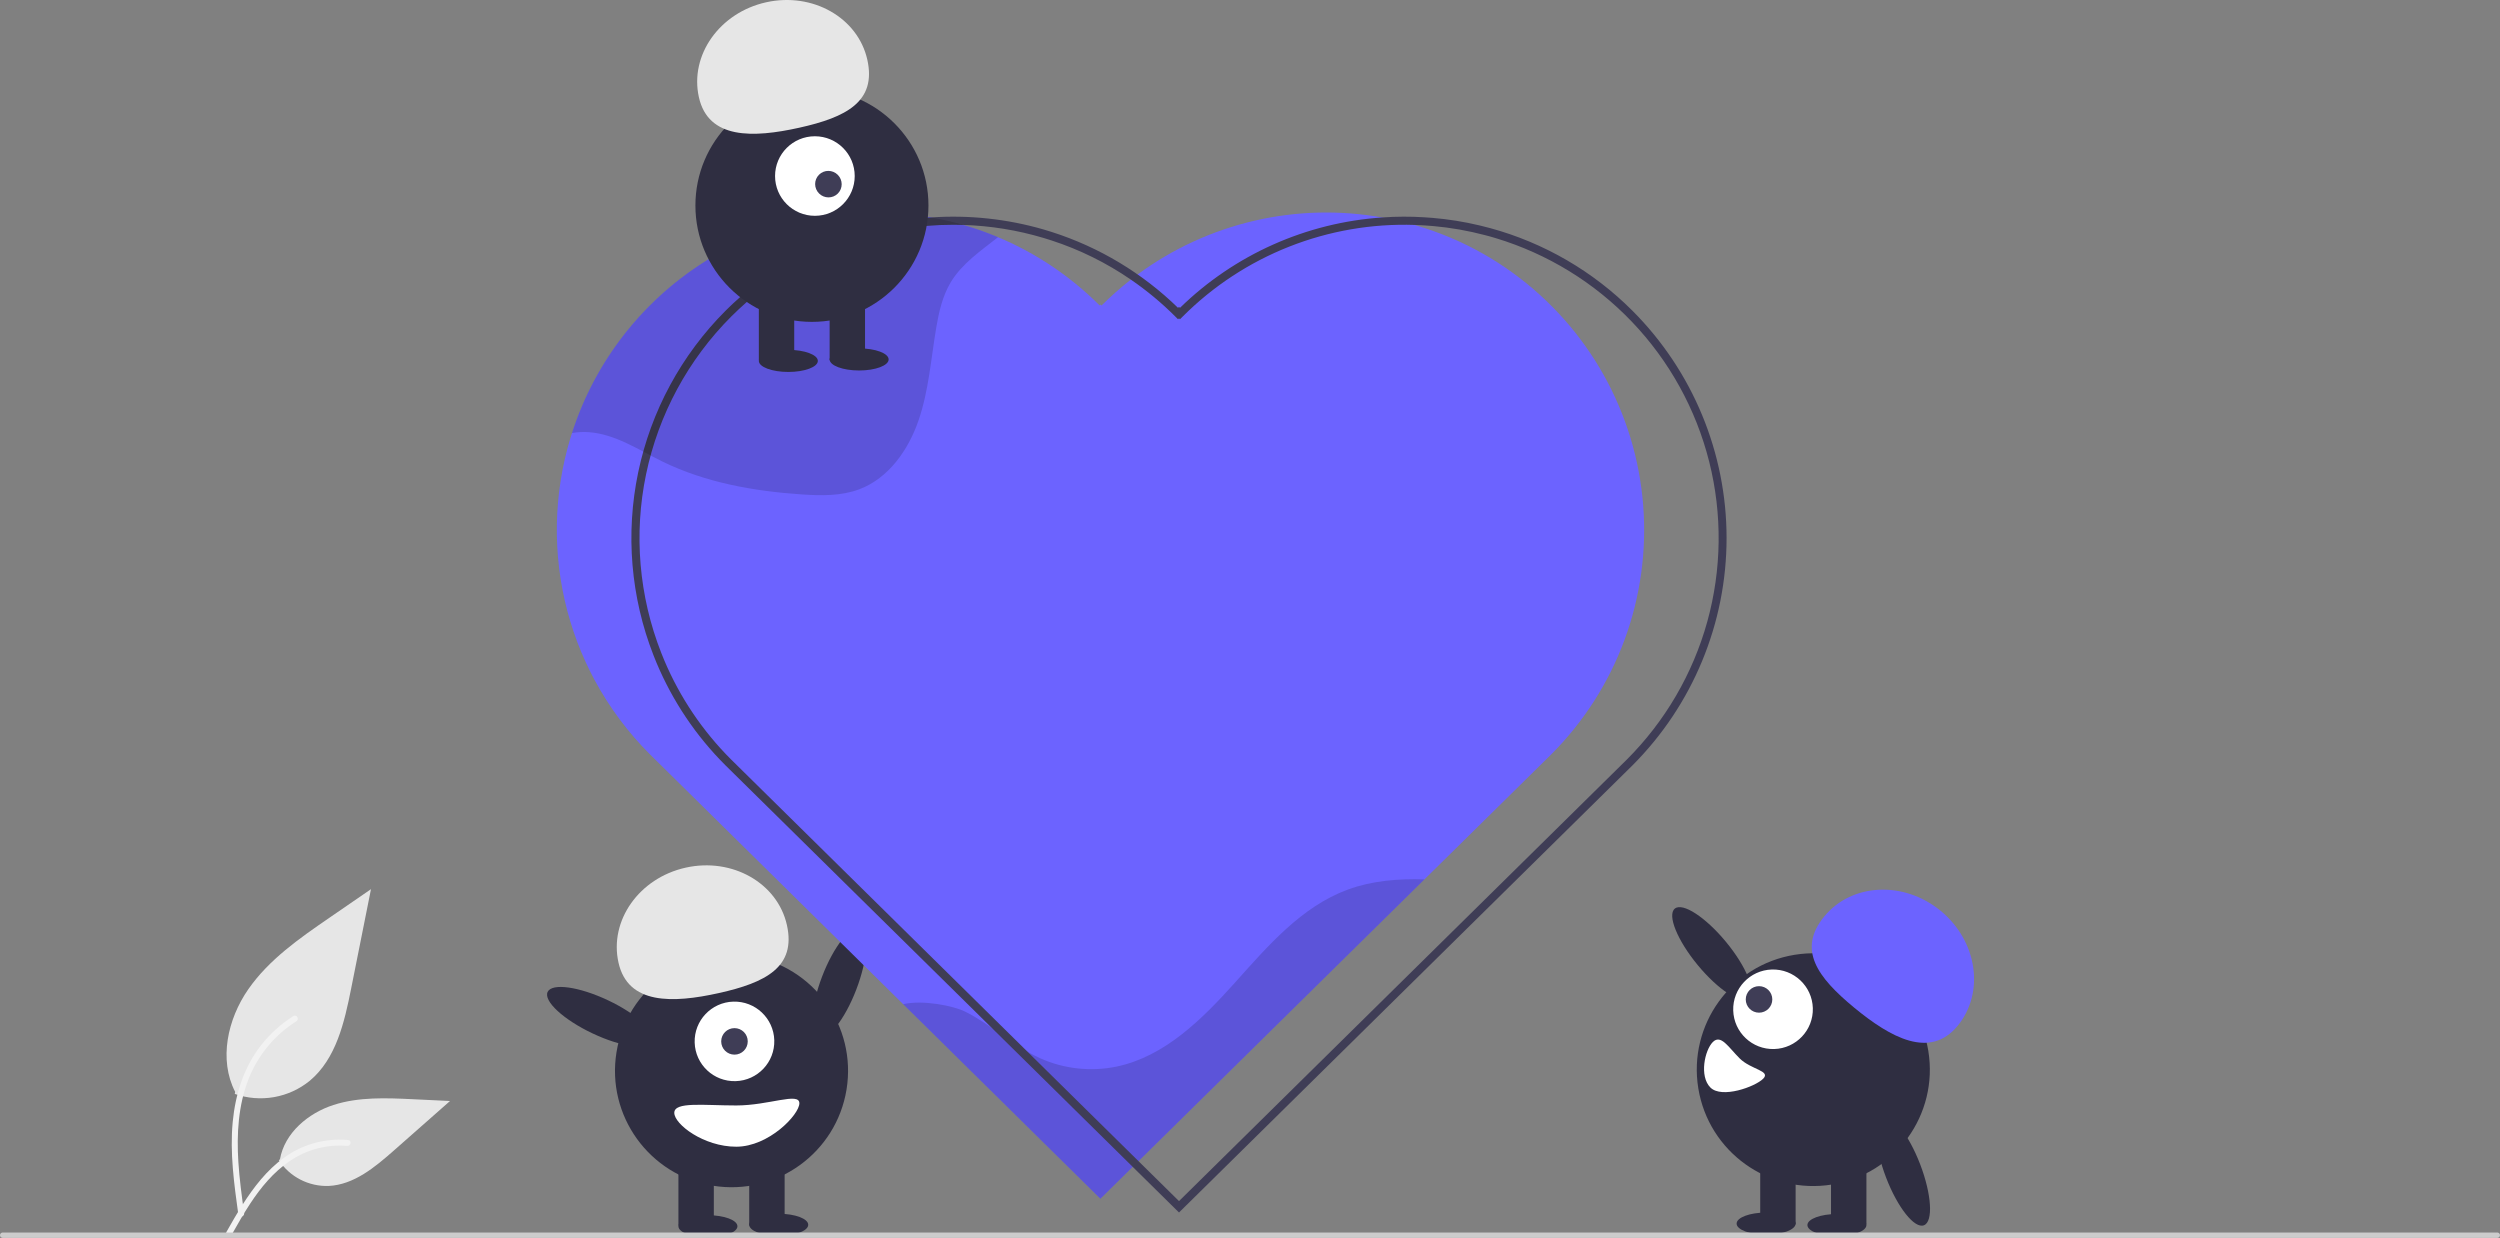<svg width="517" height="256" viewBox="0 0 517 256" fill="none" xmlns="http://www.w3.org/2000/svg">
<rect x="0" y="0" width="517" height="256" fill="#808080" stroke="none"/>
<g clip-path="url(#clip0)">
<path d="M177.085 204.627C179.461 198.419 179.805 192.783 177.854 192.038C175.903 191.293 172.395 195.722 170.019 201.929C167.643 208.137 167.299 213.773 169.251 214.518C171.202 215.263 174.71 210.834 177.085 204.627Z" fill="#2F2E41"/>
<path d="M175.065 225.306C177.197 212.187 168.276 199.825 155.139 197.696C142.003 195.567 129.625 204.477 127.493 217.596C125.361 230.716 134.283 243.077 147.419 245.206C160.556 247.335 172.934 238.426 175.065 225.306Z" fill="#2F2E41"/>
<path d="M147.619 240.338H140.298V253.438H147.619V240.338Z" fill="#2F2E41"/>
<path d="M162.26 240.338H154.939V253.438H162.26V240.338Z" fill="#2F2E41"/>
<path d="M146.399 255.875C149.768 255.875 152.499 254.852 152.499 253.59C152.499 252.328 149.768 251.305 146.399 251.305C143.03 251.305 140.298 252.328 140.298 253.59C140.298 254.852 143.03 255.875 146.399 255.875Z" fill="#2F2E41"/>
<path d="M161.04 255.57C164.409 255.57 167.141 254.547 167.141 253.285C167.141 252.023 164.409 251 161.04 251C157.671 251 154.939 252.023 154.939 253.285C154.939 254.547 157.671 255.57 161.04 255.57Z" fill="#2F2E41"/>
<path d="M152.131 223.58C156.678 223.447 160.255 219.658 160.121 215.117C159.988 210.576 156.194 207.004 151.647 207.137C147.101 207.271 143.523 211.06 143.657 215.6C143.791 220.141 147.585 223.714 152.131 223.58Z" fill="white"/>
<path d="M151.889 218.1C153.405 218.1 154.634 216.873 154.634 215.359C154.634 213.844 153.405 212.617 151.889 212.617C150.373 212.617 149.144 213.844 149.144 215.359C149.144 216.873 150.373 218.1 151.889 218.1Z" fill="#3F3D56"/>
<path d="M127.904 199.071C125.958 190.368 132.178 181.574 141.796 179.43C151.414 177.285 160.789 182.601 162.734 191.303C164.68 200.006 158.306 203.216 148.688 205.36C139.069 207.505 129.85 207.773 127.904 199.071Z" fill="#E6E6E6"/>
<path d="M135.024 215.441C135.919 213.556 131.771 209.719 125.759 206.871C119.746 204.024 114.147 203.243 113.251 205.128C112.356 207.013 116.505 210.85 122.517 213.698C128.529 216.545 134.129 217.326 135.024 215.441Z" fill="#2F2E41"/>
<path d="M139.443 230.133C139.443 232.489 145.515 237.14 152.254 237.14C158.992 237.14 165.31 230.508 165.31 228.153C165.31 225.798 158.992 228.61 152.254 228.61C145.515 228.61 139.443 227.778 139.443 230.133Z" fill="white"/>
<path d="M320.752 156.052L294.578 181.851L235.425 240.145L234.228 241.324L227.558 247.895L213.576 234.099L212.345 232.886L186.78 207.668H186.775L178.583 199.582L173.743 194.804L159.33 180.588L157.383 178.666L134.409 156.001C129.845 151.445 125.976 146.242 122.927 140.562C122.648 140.053 122.385 139.539 122.127 139.025C116.679 128.177 114.348 116.033 115.393 103.941C116.437 91.85 120.817 80.284 128.046 70.528C135.274 60.772 145.069 53.208 156.342 48.676C167.615 44.143 179.925 42.819 191.905 44.851H191.911C192.124 44.885 192.331 44.918 192.543 44.963C194.791 45.359 197.015 45.876 199.207 46.511C204.943 48.166 210.424 50.597 215.5 53.736C216.032 54.066 216.558 54.401 217.078 54.742C220.799 57.197 224.261 60.022 227.413 63.174L227.609 62.978L227.804 63.174C229.713 61.268 231.737 59.48 233.864 57.821C234.328 57.458 234.799 57.1 235.268 56.754C242.464 51.455 250.667 47.678 259.375 45.654C268.083 43.631 277.112 43.403 285.911 44.985C288.161 45.381 290.387 45.9 292.581 46.539C293.314 46.745 294.041 46.969 294.763 47.209C295.345 47.399 295.926 47.595 296.503 47.807C301.301 49.52 305.881 51.789 310.15 54.569C311.084 55.178 312.005 55.815 312.914 56.48C320.602 62.061 326.988 69.241 331.631 77.525C336.274 85.808 339.064 94.998 339.809 104.462C340.554 113.925 339.236 123.438 335.947 132.344C332.657 141.25 327.473 149.338 320.752 156.052Z" fill="#6C63FF"/>
<path opacity="0.15" d="M294.578 181.851L235.425 240.145L234.228 241.324L227.558 247.895L213.576 234.099L212.345 232.886L186.78 207.668C190.887 206.712 197.198 208.025 199.509 209.165C204.987 211.864 209.491 216.295 215.053 218.821C220.019 221.06 225.568 221.673 230.904 220.57C240.875 218.48 248.591 210.78 255.395 203.203C262.198 195.62 269.153 187.484 278.715 183.969C283.757 182.114 289.173 181.695 294.578 181.851Z" fill="black"/>
<path d="M337.583 64.252C329.444 56.1 319.311 50.215 308.192 47.181C307.453 46.974 306.72 46.79 305.976 46.617C302.776 45.853 299.524 45.332 296.246 45.058C295.675 45.002 295.104 44.963 294.528 44.935C291.653 44.753 288.768 44.764 285.895 44.968C270.153 46.02 255.304 52.648 244.02 63.66L243.818 63.459L243.617 63.66C236.244 56.476 227.298 51.103 217.487 47.969C216.933 47.79 216.374 47.617 215.814 47.455C208.258 45.266 200.375 44.425 192.527 44.968C192.309 44.98 192.09 44.996 191.878 45.019C177.487 46.121 163.851 51.89 153.047 61.447C152.028 62.341 151.027 63.28 150.053 64.252C140.907 73.404 134.627 85.017 131.98 97.674C129.333 110.331 130.433 123.484 135.148 135.527C135.343 136.052 135.556 136.572 135.78 137.092C139.11 145.021 143.958 152.225 150.053 158.298L171.83 179.767L173.542 181.46L220.665 227.913L221.879 229.114L234.256 241.318L243.818 250.745L337.583 158.292C350.052 145.812 357.055 128.902 357.055 111.272C357.055 93.642 350.052 76.732 337.583 64.252ZM336.403 157.102L243.818 248.387L235.453 240.139L223.34 228.198L222.126 227.002L175.92 181.443L174.236 179.784L151.239 157.108C145.336 151.227 140.631 144.259 137.386 136.589C137.162 136.069 136.949 135.549 136.753 135.03C132.128 123.28 131.035 110.438 133.608 98.077C136.181 85.716 142.308 74.372 151.239 65.437C152.28 64.398 153.345 63.403 154.434 62.453H154.44C164.834 53.369 177.872 47.854 191.637 46.718C193.467 46.561 195.298 46.483 197.132 46.483C197.82 46.483 198.502 46.494 199.191 46.516C204.814 46.689 210.39 47.591 215.78 49.199C216.335 49.361 216.888 49.534 217.437 49.718C223.268 51.616 228.795 54.343 233.848 57.815C237.137 60.068 240.211 62.619 243.029 65.437L243.623 66.029L243.818 65.834L244.014 66.029L244.607 65.437C250.876 59.17 258.368 54.256 266.617 51.001C274.867 47.746 283.699 46.22 292.564 46.516C293.275 46.539 293.985 46.572 294.696 46.623C295.267 46.656 295.837 46.695 296.403 46.751C300.009 47.074 303.582 47.7 307.084 48.623C307.833 48.813 308.578 49.02 309.316 49.249C320.051 52.491 329.761 58.457 337.5 66.564C345.238 74.672 350.739 84.644 353.468 95.508C356.196 106.372 356.058 117.757 353.068 128.553C350.077 139.348 344.335 149.184 336.403 157.102Z" fill="#3F3D56"/>
<path opacity="0.15" d="M206.397 49.048C202.805 51.881 198.95 54.496 196.616 58.368C194.899 61.229 194.155 64.554 193.6 67.84C192.526 74.233 192.068 80.782 189.964 86.912C187.865 93.042 183.77 98.898 177.699 101.183C173.933 102.597 169.782 102.519 165.77 102.245C155.872 101.574 145.907 99.803 136.999 95.45C132.02 93.014 127.191 89.728 121.657 89.365C120.531 89.293 119.4 89.354 118.289 89.549C123.117 74.497 133.22 61.689 146.744 53.478C160.267 45.267 176.302 42.204 191.905 44.851H191.911C192.124 44.885 192.331 44.918 192.543 44.963C194.791 45.359 197.015 45.876 199.207 46.511C201.651 47.217 204.052 48.064 206.397 49.048Z" fill="black"/>
<path d="M48.547 226.22C51.153 227.134 53.951 227.364 56.671 226.885C59.392 226.406 61.943 225.236 64.079 223.487C69.52 218.927 71.225 211.413 72.613 204.457L76.719 183.88L68.124 189.79C61.943 194.04 55.623 198.426 51.344 204.583C47.064 210.739 45.196 219.143 48.635 225.804L48.547 226.22Z" fill="#E6E6E6"/>
<path d="M49.281 251.132C48.411 244.804 47.517 238.395 48.127 231.999C48.669 226.319 50.404 220.771 53.937 216.222C55.812 213.812 58.094 211.747 60.679 210.12C61.353 209.695 61.974 210.762 61.303 211.185C56.829 214.009 53.368 218.179 51.42 223.094C49.269 228.559 48.923 234.516 49.294 240.322C49.519 243.833 49.994 247.321 50.472 250.804C50.51 250.962 50.487 251.128 50.407 251.269C50.327 251.409 50.196 251.515 50.041 251.563C49.883 251.605 49.715 251.584 49.573 251.503C49.43 251.423 49.326 251.289 49.281 251.132H49.281Z" fill="#F2F2F2"/>
<path d="M57.66 239.935C58.777 241.631 60.314 243.012 62.121 243.943C63.928 244.874 65.945 245.325 67.977 245.253C73.199 245.005 77.553 241.365 81.473 237.908L93.066 227.686L85.393 227.319C79.876 227.056 74.216 226.81 68.96 228.509C63.705 230.208 58.858 234.298 57.897 239.731L57.66 239.935Z" fill="#E6E6E6"/>
<path d="M46.823 254.77C51.01 247.371 55.866 239.148 64.544 236.52C66.957 235.792 69.487 235.531 71.998 235.751C72.789 235.82 72.591 237.038 71.801 236.97C67.593 236.621 63.392 237.731 59.907 240.113C56.553 242.393 53.941 245.562 51.731 248.924C50.377 250.983 49.164 253.129 47.952 255.272C47.564 255.957 46.431 255.463 46.823 254.77H46.823Z" fill="#F2F2F2"/>
<path d="M167.908 66.563C181.216 66.563 192.005 55.788 192.005 42.497C192.005 29.206 181.216 18.431 167.908 18.431C154.599 18.431 143.811 29.206 143.811 42.497C143.811 55.788 154.599 66.563 167.908 66.563Z" fill="#2F2E41"/>
<path d="M164.247 61.384H156.927V74.483H164.247V61.384Z" fill="#2F2E41"/>
<path d="M178.889 61.384H171.568V74.483H178.889V61.384Z" fill="#2F2E41"/>
<path d="M163.027 76.92C166.397 76.92 169.128 75.897 169.128 74.635C169.128 73.374 166.397 72.351 163.027 72.351C159.658 72.351 156.927 73.374 156.927 74.635C156.927 75.897 159.658 76.92 163.027 76.92Z" fill="#2F2E41"/>
<path d="M177.669 76.616C181.038 76.616 183.769 75.593 183.769 74.331C183.769 73.069 181.038 72.046 177.669 72.046C174.299 72.046 171.568 73.069 171.568 74.331C171.568 75.593 174.299 76.616 177.669 76.616Z" fill="#2F2E41"/>
<path d="M168.518 44.629C173.066 44.629 176.754 40.947 176.754 36.404C176.754 31.862 173.066 28.179 168.518 28.179C163.97 28.179 160.282 31.862 160.282 36.404C160.282 40.947 163.97 44.629 168.518 44.629Z" fill="white"/>
<path d="M173.262 40.025C174.33 38.959 174.324 37.225 173.249 36.151C172.174 35.077 170.437 35.07 169.369 36.136C168.301 37.202 168.307 38.937 169.382 40.011C170.457 41.085 172.194 41.091 173.262 40.025Z" fill="#3F3D56"/>
<path d="M144.533 20.116C142.587 11.414 148.807 2.62 158.425 0.475C168.043 -1.67 177.417 3.647 179.363 12.349C181.309 21.052 174.934 24.261 165.316 26.406C155.698 28.551 146.478 28.819 144.533 20.116Z" fill="#E6E6E6"/>
<path d="M361.682 206.47C363.293 205.143 361.168 199.91 356.934 194.783C352.7 189.656 347.962 186.576 346.35 187.903C344.739 189.231 346.864 194.463 351.098 199.59C355.332 204.717 360.07 207.797 361.682 206.47Z" fill="#2F2E41"/>
<path d="M378.854 244.961C391.99 242.832 400.911 230.471 398.78 217.351C396.648 204.231 384.27 195.322 371.134 197.451C357.997 199.58 349.076 211.941 351.208 225.061C353.339 238.18 365.717 247.09 378.854 244.961Z" fill="#2F2E41"/>
<path d="M385.975 240.093H378.654V253.192H385.975V240.093Z" fill="#2F2E41"/>
<path d="M371.333 240.093H364.013V253.192H371.333V240.093Z" fill="#2F2E41"/>
<path d="M379.874 255.629C383.243 255.629 385.975 254.606 385.975 253.344C385.975 252.083 383.243 251.06 379.874 251.06C376.505 251.06 373.773 252.083 373.773 253.344C373.773 254.606 376.505 255.629 379.874 255.629Z" fill="#2F2E41"/>
<path d="M365.233 255.325C368.602 255.325 371.333 254.302 371.333 253.04C371.333 251.778 368.602 250.755 365.233 250.755C361.864 250.755 359.132 251.778 359.132 253.04C359.132 254.302 361.864 255.325 365.233 255.325Z" fill="#2F2E41"/>
<path d="M383.43 208.366C375.833 202.096 371.611 196.348 377.298 189.474C382.985 182.6 393.755 182.11 401.352 188.38C408.949 194.649 410.497 205.304 404.809 212.177C399.122 219.051 391.027 214.635 383.43 208.366Z" fill="#6C63FF"/>
<path d="M366.904 216.939C371.451 216.806 375.028 213.017 374.894 208.476C374.761 203.936 370.967 200.363 366.42 200.496C361.874 200.63 358.296 204.419 358.43 208.96C358.564 213.5 362.358 217.073 366.904 216.939Z" fill="white"/>
<path d="M363.768 209.422C365.284 209.422 366.513 208.195 366.513 206.681C366.513 205.167 365.284 203.939 363.768 203.939C362.252 203.939 361.022 205.167 361.022 206.681C361.022 208.195 362.252 209.422 363.768 209.422Z" fill="#3F3D56"/>
<path d="M354.214 215.492C352.546 217.158 351.367 222.558 353.713 224.9C356.058 227.243 362.953 224.751 364.621 223.085C366.288 221.42 362.098 221.212 359.752 218.869C357.406 216.526 355.881 213.827 354.214 215.492Z" fill="white"/>
<path d="M397.867 253.388C399.819 252.643 399.475 247.007 397.099 240.8C394.723 234.592 391.215 230.164 389.264 230.908C387.313 231.653 387.657 237.289 390.033 243.497C392.408 249.705 395.916 254.133 397.867 253.388Z" fill="#2F2E41"/>
<path d="M516.44 256H0.56C0.411 256 0.269 255.941 0.164 255.836C0.059 255.732 0 255.589 0 255.441C0 255.293 0.059 255.151 0.164 255.046C0.269 254.941 0.411 254.882 0.56 254.882H516.44C516.589 254.882 516.731 254.941 516.836 255.046C516.941 255.151 517 255.293 517 255.441C517 255.589 516.941 255.732 516.836 255.836C516.731 255.941 516.589 256 516.44 256Z" fill="#CCCCCC"/>
</g>
<defs>
<clipPath id="clip0">
<rect width="517" height="256" fill="white"/>
</clipPath>
</defs>
</svg>

